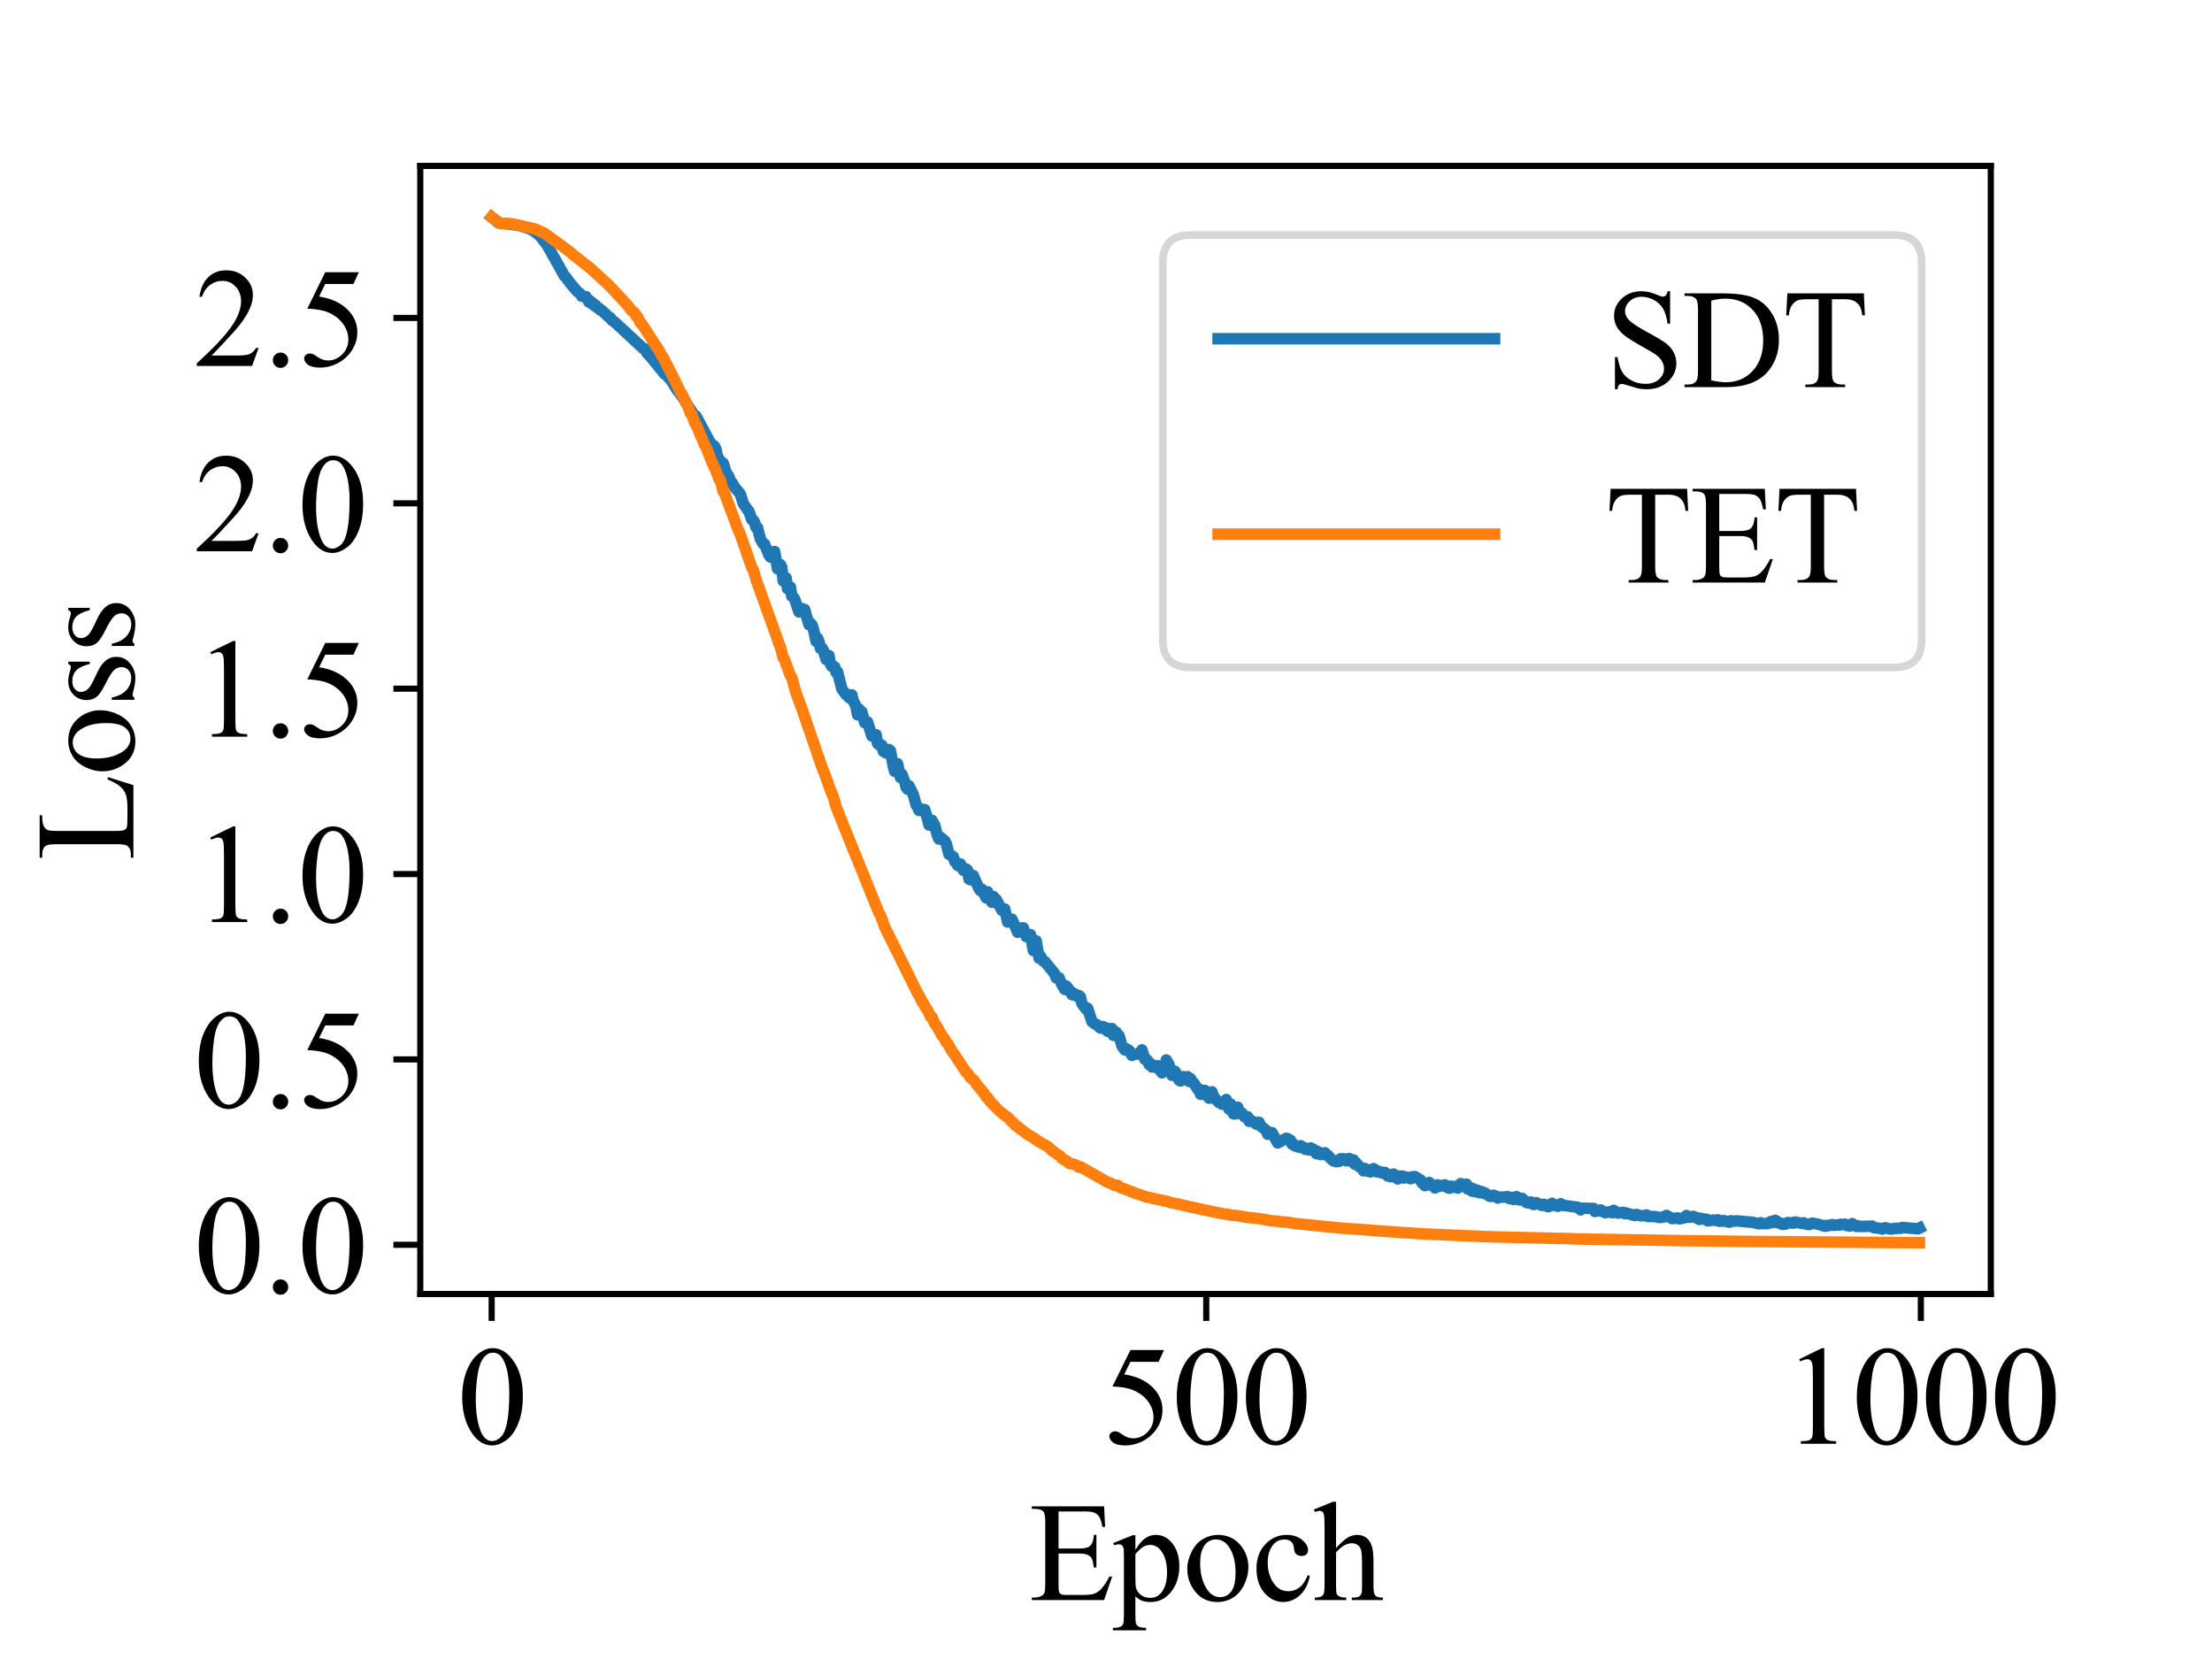 <?xml version="1.0" encoding="utf-8" standalone="no"?>
<!DOCTYPE svg PUBLIC "-//W3C//DTD SVG 1.1//EN"
  "http://www.w3.org/Graphics/SVG/1.1/DTD/svg11.dtd">
<svg xmlns:xlink="http://www.w3.org/1999/xlink" width="288pt" height="216pt" viewBox="0 0 288 216" xmlns="http://www.w3.org/2000/svg" version="1.1">
 <defs>
  <style type="text/css">*{stroke-linejoin: round; stroke-linecap: butt}</style>
 </defs>
 <g id="figure_1">
  <g id="patch_1">
   <path d="M 0 216 
L 288 216 
L 288 0 
L 0 0 
z
" style="fill: #ffffff"/>
  </g>
  <g id="axes_1">
   <g id="patch_2">
    <path d="M 54.72 168.48 
L 259.2 168.48 
L 259.2 21.6 
L 54.72 21.6 
z
" style="fill: #ffffff"/>
   </g>
   <g id="matplotlib.axis_1">
    <g id="xtick_1">
     <g id="line2d_1">
      <defs>
       <path id="m707a2167da" d="M 0 0 
L 0 3.5 
" style="stroke: #000000; stroke-width: 0.8"/>
      </defs>
      <g>
       <use xlink:href="#m707a2167da" x="64.015" y="168.48" style="stroke: #000000; stroke-width: 0.8"/>
      </g>
     </g>
     <g id="text_1">
      <!-- 0 -->
      <g transform="translate(59.515 187.979)scale(0.18 -0.18)">
       <defs>
        <path id="TimesNewRomanPSMT-30" d="M 231 2094 
Q 231 2819 450 3342 
Q 669 3866 1031 4122 
Q 1313 4325 1613 4325 
Q 2100 4325 2488 3828 
Q 2972 3213 2972 2159 
Q 2972 1422 2759 906 
Q 2547 391 2217 158 
Q 1888 -75 1581 -75 
Q 975 -75 572 641 
Q 231 1244 231 2094 
z
M 844 2016 
Q 844 1141 1059 588 
Q 1238 122 1591 122 
Q 1759 122 1940 273 
Q 2122 425 2216 781 
Q 2359 1319 2359 2297 
Q 2359 3022 2209 3506 
Q 2097 3866 1919 4016 
Q 1791 4119 1609 4119 
Q 1397 4119 1231 3928 
Q 1006 3669 925 3112 
Q 844 2556 844 2016 
z
" transform="scale(0.016)"/>
       </defs>
       <use xlink:href="#TimesNewRomanPSMT-30"/>
      </g>
     </g>
    </g>
    <g id="xtick_2">
     <g id="line2d_2">
      <g>
       <use xlink:href="#m707a2167da" x="157.053" y="168.48" style="stroke: #000000; stroke-width: 0.8"/>
      </g>
     </g>
     <g id="text_2">
      <!-- 500 -->
      <g transform="translate(143.553 187.979)scale(0.18 -0.18)">
       <defs>
        <path id="TimesNewRomanPSMT-35" d="M 2778 4238 
L 2534 3706 
L 1259 3706 
L 981 3138 
Q 1809 3016 2294 2522 
Q 2709 2097 2709 1522 
Q 2709 1188 2573 903 
Q 2438 619 2231 419 
Q 2025 219 1772 97 
Q 1413 -75 1034 -75 
Q 653 -75 479 54 
Q 306 184 306 341 
Q 306 428 378 495 
Q 450 563 559 563 
Q 641 563 702 538 
Q 763 513 909 409 
Q 1144 247 1384 247 
Q 1750 247 2026 523 
Q 2303 800 2303 1197 
Q 2303 1581 2056 1914 
Q 1809 2247 1375 2428 
Q 1034 2569 447 2591 
L 1259 4238 
L 2778 4238 
z
" transform="scale(0.016)"/>
       </defs>
       <use xlink:href="#TimesNewRomanPSMT-35"/>
       <use xlink:href="#TimesNewRomanPSMT-30" x="50"/>
       <use xlink:href="#TimesNewRomanPSMT-30" x="100"/>
      </g>
     </g>
    </g>
    <g id="xtick_3">
     <g id="line2d_3">
      <g>
       <use xlink:href="#m707a2167da" x="250.092" y="168.48" style="stroke: #000000; stroke-width: 0.8"/>
      </g>
     </g>
     <g id="text_3">
      <!-- 1000 -->
      <g transform="translate(232.092 187.979)scale(0.18 -0.18)">
       <defs>
        <path id="TimesNewRomanPSMT-31" d="M 750 3822 
L 1781 4325 
L 1884 4325 
L 1884 747 
Q 1884 391 1914 303 
Q 1944 216 2037 169 
Q 2131 122 2419 116 
L 2419 0 
L 825 0 
L 825 116 
Q 1125 122 1212 167 
Q 1300 213 1334 289 
Q 1369 366 1369 747 
L 1369 3034 
Q 1369 3497 1338 3628 
Q 1316 3728 1258 3775 
Q 1200 3822 1119 3822 
Q 1003 3822 797 3725 
L 750 3822 
z
" transform="scale(0.016)"/>
       </defs>
       <use xlink:href="#TimesNewRomanPSMT-31"/>
       <use xlink:href="#TimesNewRomanPSMT-30" x="50"/>
       <use xlink:href="#TimesNewRomanPSMT-30" x="100"/>
       <use xlink:href="#TimesNewRomanPSMT-30" x="150"/>
      </g>
     </g>
    </g>
    <g id="text_4">
     <!-- Epoch -->
     <g transform="translate(133.968 208.328)scale(0.18 -0.18)">
      <defs>
       <path id="TimesNewRomanPSMT-45" d="M 1338 4006 
L 1338 2331 
L 2269 2331 
Q 2631 2331 2753 2441 
Q 2916 2584 2934 2947 
L 3050 2947 
L 3050 1472 
L 2934 1472 
Q 2891 1781 2847 1869 
Q 2791 1978 2662 2040 
Q 2534 2103 2269 2103 
L 1338 2103 
L 1338 706 
Q 1338 425 1363 364 
Q 1388 303 1450 267 
Q 1513 231 1688 231 
L 2406 231 
Q 2766 231 2928 281 
Q 3091 331 3241 478 
Q 3434 672 3638 1063 
L 3763 1063 
L 3397 0 
L 131 0 
L 131 116 
L 281 116 
Q 431 116 566 188 
Q 666 238 702 338 
Q 738 438 738 747 
L 738 3500 
Q 738 3903 656 3997 
Q 544 4122 281 4122 
L 131 4122 
L 131 4238 
L 3397 4238 
L 3444 3309 
L 3322 3309 
Q 3256 3644 3176 3769 
Q 3097 3894 2941 3959 
Q 2816 4006 2500 4006 
L 1338 4006 
z
" transform="scale(0.016)"/>
       <path id="TimesNewRomanPSMT-70" d="M -6 2578 
L 875 2934 
L 994 2934 
L 994 2266 
Q 1216 2644 1439 2795 
Q 1663 2947 1909 2947 
Q 2341 2947 2628 2609 
Q 2981 2197 2981 1534 
Q 2981 794 2556 309 
Q 2206 -88 1675 -88 
Q 1444 -88 1275 -22 
Q 1150 25 994 166 
L 994 -706 
Q 994 -1000 1030 -1079 
Q 1066 -1159 1155 -1206 
Q 1244 -1253 1478 -1253 
L 1478 -1369 
L -22 -1369 
L -22 -1253 
L 56 -1253 
Q 228 -1256 350 -1188 
Q 409 -1153 442 -1076 
Q 475 -1000 475 -688 
L 475 2019 
Q 475 2297 450 2372 
Q 425 2447 370 2484 
Q 316 2522 222 2522 
Q 147 2522 31 2478 
L -6 2578 
z
M 994 2081 
L 994 1013 
Q 994 666 1022 556 
Q 1066 375 1236 237 
Q 1406 100 1666 100 
Q 1978 100 2172 344 
Q 2425 663 2425 1241 
Q 2425 1897 2138 2250 
Q 1938 2494 1663 2494 
Q 1513 2494 1366 2419 
Q 1253 2363 994 2081 
z
" transform="scale(0.016)"/>
       <path id="TimesNewRomanPSMT-6f" d="M 1600 2947 
Q 2250 2947 2644 2453 
Q 2978 2031 2978 1484 
Q 2978 1100 2793 706 
Q 2609 313 2286 112 
Q 1963 -88 1566 -88 
Q 919 -88 538 428 
Q 216 863 216 1403 
Q 216 1797 411 2186 
Q 606 2575 925 2761 
Q 1244 2947 1600 2947 
z
M 1503 2744 
Q 1338 2744 1170 2645 
Q 1003 2547 900 2300 
Q 797 2053 797 1666 
Q 797 1041 1045 587 
Q 1294 134 1700 134 
Q 2003 134 2200 384 
Q 2397 634 2397 1244 
Q 2397 2006 2069 2444 
Q 1847 2744 1503 2744 
z
" transform="scale(0.016)"/>
       <path id="TimesNewRomanPSMT-63" d="M 2631 1088 
Q 2516 522 2178 217 
Q 1841 -88 1431 -88 
Q 944 -88 581 321 
Q 219 731 219 1428 
Q 219 2103 620 2525 
Q 1022 2947 1584 2947 
Q 2006 2947 2278 2723 
Q 2550 2500 2550 2259 
Q 2550 2141 2473 2067 
Q 2397 1994 2259 1994 
Q 2075 1994 1981 2113 
Q 1928 2178 1911 2362 
Q 1894 2547 1784 2644 
Q 1675 2738 1481 2738 
Q 1169 2738 978 2506 
Q 725 2200 725 1697 
Q 725 1184 976 792 
Q 1228 400 1656 400 
Q 1963 400 2206 609 
Q 2378 753 2541 1131 
L 2631 1088 
z
" transform="scale(0.016)"/>
       <path id="TimesNewRomanPSMT-68" d="M 1041 4444 
L 1041 2350 
Q 1388 2731 1591 2839 
Q 1794 2947 1997 2947 
Q 2241 2947 2416 2812 
Q 2591 2678 2675 2391 
Q 2734 2191 2734 1659 
L 2734 647 
Q 2734 375 2778 275 
Q 2809 200 2884 156 
Q 2959 113 3159 113 
L 3159 0 
L 1753 0 
L 1753 113 
L 1819 113 
Q 2019 113 2097 173 
Q 2175 234 2206 353 
Q 2216 403 2216 647 
L 2216 1659 
Q 2216 2128 2167 2275 
Q 2119 2422 2012 2495 
Q 1906 2569 1756 2569 
Q 1603 2569 1437 2487 
Q 1272 2406 1041 2159 
L 1041 647 
Q 1041 353 1073 281 
Q 1106 209 1195 161 
Q 1284 113 1503 113 
L 1503 0 
L 84 0 
L 84 113 
Q 275 113 384 172 
Q 447 203 484 290 
Q 522 378 522 647 
L 522 3238 
Q 522 3728 498 3840 
Q 475 3953 426 3993 
Q 378 4034 297 4034 
Q 231 4034 84 3984 
L 41 4094 
L 897 4444 
L 1041 4444 
z
" transform="scale(0.016)"/>
      </defs>
      <use xlink:href="#TimesNewRomanPSMT-45"/>
      <use xlink:href="#TimesNewRomanPSMT-70" x="61.084"/>
      <use xlink:href="#TimesNewRomanPSMT-6f" x="111.084"/>
      <use xlink:href="#TimesNewRomanPSMT-63" x="161.084"/>
      <use xlink:href="#TimesNewRomanPSMT-68" x="205.469"/>
     </g>
    </g>
   </g>
   <g id="matplotlib.axis_2">
    <g id="ytick_1">
     <g id="line2d_4">
      <defs>
       <path id="m1677720b71" d="M 0 0 
L -3.5 0 
" style="stroke: #000000; stroke-width: 0.8"/>
      </defs>
      <g>
       <use xlink:href="#m1677720b71" x="54.72" y="162.07" style="stroke: #000000; stroke-width: 0.8"/>
      </g>
     </g>
     <g id="text_5">
      <!-- 0.0 -->
      <g transform="translate(25.22 168.32)scale(0.18 -0.18)">
       <defs>
        <path id="TimesNewRomanPSMT-2e" d="M 800 606 
Q 947 606 1047 504 
Q 1147 403 1147 259 
Q 1147 116 1045 14 
Q 944 -88 800 -88 
Q 656 -88 554 14 
Q 453 116 453 259 
Q 453 406 554 506 
Q 656 606 800 606 
z
" transform="scale(0.016)"/>
       </defs>
       <use xlink:href="#TimesNewRomanPSMT-30"/>
       <use xlink:href="#TimesNewRomanPSMT-2e" x="50"/>
       <use xlink:href="#TimesNewRomanPSMT-30" x="75"/>
      </g>
     </g>
    </g>
    <g id="ytick_2">
     <g id="line2d_5">
      <g>
       <use xlink:href="#m1677720b71" x="54.72" y="137.936" style="stroke: #000000; stroke-width: 0.8"/>
      </g>
     </g>
     <g id="text_6">
      <!-- 0.5 -->
      <g transform="translate(25.22 144.185)scale(0.18 -0.18)">
       <use xlink:href="#TimesNewRomanPSMT-30"/>
       <use xlink:href="#TimesNewRomanPSMT-2e" x="50"/>
       <use xlink:href="#TimesNewRomanPSMT-35" x="75"/>
      </g>
     </g>
    </g>
    <g id="ytick_3">
     <g id="line2d_6">
      <g>
       <use xlink:href="#m1677720b71" x="54.72" y="113.801" style="stroke: #000000; stroke-width: 0.8"/>
      </g>
     </g>
     <g id="text_7">
      <!-- 1.0 -->
      <g transform="translate(25.22 120.051)scale(0.18 -0.18)">
       <use xlink:href="#TimesNewRomanPSMT-31"/>
       <use xlink:href="#TimesNewRomanPSMT-2e" x="50"/>
       <use xlink:href="#TimesNewRomanPSMT-30" x="75"/>
      </g>
     </g>
    </g>
    <g id="ytick_4">
     <g id="line2d_7">
      <g>
       <use xlink:href="#m1677720b71" x="54.72" y="89.667" style="stroke: #000000; stroke-width: 0.8"/>
      </g>
     </g>
     <g id="text_8">
      <!-- 1.5 -->
      <g transform="translate(25.22 95.916)scale(0.18 -0.18)">
       <use xlink:href="#TimesNewRomanPSMT-31"/>
       <use xlink:href="#TimesNewRomanPSMT-2e" x="50"/>
       <use xlink:href="#TimesNewRomanPSMT-35" x="75"/>
      </g>
     </g>
    </g>
    <g id="ytick_5">
     <g id="line2d_8">
      <g>
       <use xlink:href="#m1677720b71" x="54.72" y="65.532" style="stroke: #000000; stroke-width: 0.8"/>
      </g>
     </g>
     <g id="text_9">
      <!-- 2.0 -->
      <g transform="translate(25.22 71.781)scale(0.18 -0.18)">
       <defs>
        <path id="TimesNewRomanPSMT-32" d="M 2934 816 
L 2638 0 
L 138 0 
L 138 116 
Q 1241 1122 1691 1759 
Q 2141 2397 2141 2925 
Q 2141 3328 1894 3587 
Q 1647 3847 1303 3847 
Q 991 3847 742 3664 
Q 494 3481 375 3128 
L 259 3128 
Q 338 3706 661 4015 
Q 984 4325 1469 4325 
Q 1984 4325 2329 3994 
Q 2675 3663 2675 3213 
Q 2675 2891 2525 2569 
Q 2294 2063 1775 1497 
Q 997 647 803 472 
L 1909 472 
Q 2247 472 2383 497 
Q 2519 522 2628 598 
Q 2738 675 2819 816 
L 2934 816 
z
" transform="scale(0.016)"/>
       </defs>
       <use xlink:href="#TimesNewRomanPSMT-32"/>
       <use xlink:href="#TimesNewRomanPSMT-2e" x="50"/>
       <use xlink:href="#TimesNewRomanPSMT-30" x="75"/>
      </g>
     </g>
    </g>
    <g id="ytick_6">
     <g id="line2d_9">
      <g>
       <use xlink:href="#m1677720b71" x="54.72" y="41.397" style="stroke: #000000; stroke-width: 0.8"/>
      </g>
     </g>
     <g id="text_10">
      <!-- 2.5 -->
      <g transform="translate(25.22 47.647)scale(0.18 -0.18)">
       <use xlink:href="#TimesNewRomanPSMT-32"/>
       <use xlink:href="#TimesNewRomanPSMT-2e" x="50"/>
       <use xlink:href="#TimesNewRomanPSMT-35" x="75"/>
      </g>
     </g>
    </g>
    <g id="text_11">
     <!-- Loss -->
     <g transform="translate(17.37 112.043)rotate(-90)scale(0.18 -0.18)">
      <defs>
       <path id="TimesNewRomanPSMT-4c" d="M 3669 1172 
L 3772 1150 
L 3409 0 
L 128 0 
L 128 116 
L 288 116 
Q 556 116 672 291 
Q 738 391 738 753 
L 738 3488 
Q 738 3884 650 3984 
Q 528 4122 288 4122 
L 128 4122 
L 128 4238 
L 2047 4238 
L 2047 4122 
Q 1709 4125 1573 4059 
Q 1438 3994 1388 3894 
Q 1338 3794 1338 3416 
L 1338 753 
Q 1338 494 1388 397 
Q 1425 331 1503 300 
Q 1581 269 1991 269 
L 2300 269 
Q 2788 269 2984 341 
Q 3181 413 3343 595 
Q 3506 778 3669 1172 
z
" transform="scale(0.016)"/>
       <path id="TimesNewRomanPSMT-73" d="M 2050 2947 
L 2050 1972 
L 1947 1972 
Q 1828 2431 1642 2597 
Q 1456 2763 1169 2763 
Q 950 2763 815 2647 
Q 681 2531 681 2391 
Q 681 2216 781 2091 
Q 878 1963 1175 1819 
L 1631 1597 
Q 2266 1288 2266 781 
Q 2266 391 1970 151 
Q 1675 -88 1309 -88 
Q 1047 -88 709 6 
Q 606 38 541 38 
Q 469 38 428 -44 
L 325 -44 
L 325 978 
L 428 978 
Q 516 541 762 319 
Q 1009 97 1316 97 
Q 1531 97 1667 223 
Q 1803 350 1803 528 
Q 1803 744 1651 891 
Q 1500 1038 1047 1263 
Q 594 1488 453 1669 
Q 313 1847 313 2119 
Q 313 2472 555 2709 
Q 797 2947 1181 2947 
Q 1350 2947 1591 2875 
Q 1750 2828 1803 2828 
Q 1853 2828 1881 2850 
Q 1909 2872 1947 2947 
L 2050 2947 
z
" transform="scale(0.016)"/>
      </defs>
      <use xlink:href="#TimesNewRomanPSMT-4c"/>
      <use xlink:href="#TimesNewRomanPSMT-6f" x="61.084"/>
      <use xlink:href="#TimesNewRomanPSMT-73" x="111.084"/>
      <use xlink:href="#TimesNewRomanPSMT-73" x="150"/>
     </g>
    </g>
   </g>
   <g id="line2d_10">
    <path d="M 64.015 28.276 
L 64.945 29.04 
L 66.247 29.166 
L 67.55 29.352 
L 68.853 29.742 
L 69.597 30.131 
L 70.341 30.751 
L 71.272 31.971 
L 73.504 35.957 
L 73.691 36.103 
L 74.249 36.89 
L 75.179 37.968 
L 75.551 38.251 
L 75.737 38.566 
L 76.296 38.628 
L 76.668 39.313 
L 76.854 39.189 
L 77.04 39.544 
L 77.226 39.493 
L 77.412 39.813 
L 77.598 39.786 
L 77.784 40.059 
L 77.97 40.117 
L 78.156 40.36 
L 78.342 40.407 
L 79.273 41.29 
L 79.459 41.365 
L 79.645 41.675 
L 80.017 41.921 
L 83.739 45.362 
L 83.925 45.406 
L 84.297 46.041 
L 84.669 46.4 
L 86.53 48.693 
L 86.716 48.757 
L 87.088 49.21 
L 87.274 49.352 
L 88.205 50.84 
L 88.577 51.288 
L 88.949 51.85 
L 90.437 54.171 
L 90.624 54.181 
L 92.67 57.999 
L 92.856 57.97 
L 93.043 58.126 
L 93.229 58.506 
L 93.415 59.487 
L 93.973 60.263 
L 94.159 60.302 
L 94.531 61.504 
L 94.903 62.041 
L 95.089 62.648 
L 95.275 62.784 
L 95.648 63.435 
L 96.392 64.327 
L 96.764 65.544 
L 97.322 66.356 
L 97.508 66.575 
L 97.881 67.651 
L 98.067 67.72 
L 98.253 68.052 
L 98.439 68.684 
L 98.625 68.705 
L 98.997 70.174 
L 99.369 70.803 
L 99.555 70.847 
L 100.113 72.263 
L 100.3 72.518 
L 100.486 72.435 
L 100.672 71.932 
L 100.858 71.808 
L 101.23 74.056 
L 101.602 73.507 
L 101.788 73.879 
L 101.974 75.644 
L 102.346 75.224 
L 102.532 76.652 
L 102.719 76.741 
L 102.905 76.421 
L 103.091 77.627 
L 103.277 77.74 
L 103.463 77.984 
L 104.021 79.668 
L 104.207 79.219 
L 104.393 79.22 
L 104.579 79.499 
L 104.765 79.351 
L 105.324 81.329 
L 105.51 81.14 
L 105.696 81.333 
L 105.882 81.816 
L 106.254 83.502 
L 106.44 83.084 
L 106.626 83.519 
L 106.812 84.411 
L 106.998 84.331 
L 107.184 84.631 
L 107.557 85.864 
L 107.743 85.835 
L 107.929 85.354 
L 108.115 86.443 
L 108.301 86.766 
L 108.487 86.729 
L 108.673 86.837 
L 108.859 87.546 
L 109.045 87.467 
L 109.603 89.691 
L 110.162 90.465 
L 110.348 90.403 
L 110.534 90.821 
L 110.72 90.883 
L 110.906 90.474 
L 111.092 91.293 
L 111.278 91.562 
L 111.464 92.07 
L 111.65 93.062 
L 111.836 92.309 
L 112.022 92.628 
L 112.208 92.677 
L 112.581 94.085 
L 112.953 93.992 
L 113.511 95.82 
L 113.697 95.554 
L 113.883 96.006 
L 114.069 95.666 
L 114.255 96.801 
L 114.441 96.969 
L 114.627 96.906 
L 114.814 97.018 
L 115 97.812 
L 115.372 98.039 
L 115.558 97.612 
L 115.744 97.594 
L 115.93 97.754 
L 116.302 99.781 
L 116.488 100.434 
L 116.86 99.434 
L 117.233 101.224 
L 117.419 100.798 
L 117.791 101.76 
L 117.977 102.506 
L 118.163 102.748 
L 118.349 102.318 
L 118.907 103.451 
L 119.279 104.814 
L 119.465 105.066 
L 119.652 105.517 
L 119.838 105.312 
L 120.024 105.537 
L 120.21 105.392 
L 120.396 105.41 
L 120.768 106.66 
L 120.954 107.41 
L 121.14 107.439 
L 121.326 106.799 
L 121.698 107.439 
L 122.071 108.865 
L 122.257 109.242 
L 122.443 109.015 
L 123.001 109.475 
L 123.187 109.798 
L 123.559 111.225 
L 124.117 111.538 
L 124.303 112.176 
L 124.49 112.278 
L 124.676 112.656 
L 124.862 112.754 
L 125.048 112.488 
L 125.42 113.303 
L 125.792 113.13 
L 125.978 113.31 
L 126.164 114.455 
L 126.35 114.54 
L 126.536 114.404 
L 126.722 114.001 
L 127.467 115.716 
L 127.653 115.962 
L 127.839 115.773 
L 128.397 116.907 
L 128.583 116.112 
L 128.769 117.007 
L 128.955 116.726 
L 129.141 117.471 
L 129.328 116.722 
L 129.514 117.486 
L 129.7 117.09 
L 130.444 118.52 
L 130.63 118.533 
L 130.816 118.357 
L 131.188 120.044 
L 131.56 119.756 
L 131.747 119.677 
L 132.491 121.379 
L 132.677 121.231 
L 132.863 120.824 
L 133.049 121.19 
L 133.235 120.807 
L 133.607 121.936 
L 133.979 121.681 
L 134.166 121.693 
L 134.538 123.764 
L 134.724 123.515 
L 134.91 122.495 
L 135.282 124.749 
L 135.468 124.487 
L 135.84 125.138 
L 136.026 125.182 
L 137.329 126.79 
L 137.515 127.319 
L 137.701 127.384 
L 137.887 127.308 
L 138.259 128.194 
L 138.631 128.827 
L 138.817 128.376 
L 139.004 128.581 
L 139.19 129 
L 139.376 129.032 
L 139.562 129.505 
L 139.748 129.526 
L 139.934 129.391 
L 140.306 129.761 
L 140.492 129.624 
L 140.678 129.811 
L 140.864 130.664 
L 141.423 131.41 
L 141.609 131.273 
L 142.167 133.013 
L 142.539 133.298 
L 142.725 133.351 
L 143.283 133.857 
L 143.469 133.658 
L 143.655 133.679 
L 143.842 133.974 
L 144.028 133.832 
L 144.214 134.273 
L 144.4 134.075 
L 144.586 134.275 
L 144.772 133.921 
L 144.958 134.799 
L 145.144 134.429 
L 145.33 134.393 
L 145.516 134.818 
L 145.702 134.846 
L 146.074 136.17 
L 146.447 136.698 
L 146.633 136.538 
L 147.005 136.763 
L 147.377 137.412 
L 147.563 137.245 
L 148.307 137.238 
L 148.493 137.054 
L 148.68 136.698 
L 149.052 137.913 
L 149.238 137.917 
L 149.424 138.075 
L 149.61 138.602 
L 149.796 138.471 
L 149.982 138.918 
L 150.354 138.924 
L 150.54 139.004 
L 150.726 138.748 
L 151.099 139.436 
L 151.285 139.678 
L 151.471 139.31 
L 151.657 139.259 
L 151.843 138.008 
L 152.215 138.643 
L 152.587 140.009 
L 152.773 139.57 
L 152.959 139.476 
L 153.145 139.73 
L 153.518 140.636 
L 153.704 140.74 
L 154.076 140.176 
L 154.448 140.513 
L 154.634 140.188 
L 154.82 140.806 
L 155.006 140.436 
L 155.192 140.884 
L 155.378 140.964 
L 155.564 141.214 
L 155.937 141.819 
L 156.123 141.782 
L 156.309 142.476 
L 156.495 142.172 
L 156.681 142.495 
L 156.867 141.966 
L 157.053 142.56 
L 157.239 142.464 
L 157.425 142.985 
L 157.611 142.954 
L 157.797 142.154 
L 157.983 142.785 
L 158.728 143.56 
L 158.914 143.539 
L 159.1 143.771 
L 159.472 143.481 
L 159.658 143.157 
L 160.03 144.425 
L 160.216 143.742 
L 160.589 145.012 
L 160.775 145.042 
L 161.147 144.16 
L 161.333 144.97 
L 161.705 144.925 
L 162.077 145.433 
L 162.449 145.403 
L 162.635 145.998 
L 163.008 145.945 
L 163.38 146.199 
L 163.566 146.355 
L 163.752 146.137 
L 163.938 146.135 
L 164.124 146.58 
L 164.868 147.189 
L 165.054 147.677 
L 165.24 147.427 
L 165.427 147.53 
L 165.613 147.469 
L 166.357 148.805 
L 167.473 148.207 
L 167.659 148.248 
L 168.032 148.473 
L 168.218 148.968 
L 168.404 148.961 
L 168.59 149.19 
L 169.148 149.364 
L 169.334 149.171 
L 169.52 149.402 
L 169.706 149.367 
L 169.892 149.618 
L 170.451 149.723 
L 170.637 149.457 
L 170.823 149.63 
L 171.009 149.638 
L 171.381 150.198 
L 171.567 149.921 
L 171.753 150.263 
L 171.939 150.33 
L 172.125 150.168 
L 172.311 150.267 
L 172.497 150.087 
L 172.684 150.394 
L 172.87 150.405 
L 173.242 150.836 
L 173.614 151.14 
L 173.986 151.253 
L 174.358 151.192 
L 174.544 150.878 
L 174.916 150.871 
L 175.289 151.133 
L 175.475 150.876 
L 175.661 150.838 
L 176.033 151.27 
L 176.219 151.02 
L 176.405 151.588 
L 176.591 151.417 
L 176.963 151.891 
L 177.335 152.12 
L 177.522 152.439 
L 177.708 152.136 
L 178.08 152.492 
L 178.452 152.573 
L 178.638 152.247 
L 178.824 152.156 
L 179.01 152.501 
L 179.196 152.36 
L 179.382 152.59 
L 179.754 152.573 
L 179.941 152.724 
L 180.313 152.648 
L 180.685 153.115 
L 180.871 152.922 
L 181.057 153.208 
L 181.429 152.865 
L 181.615 153.262 
L 181.801 153.294 
L 181.987 153.497 
L 182.173 153.127 
L 182.36 153.235 
L 182.546 153.117 
L 182.732 153.381 
L 182.918 153.219 
L 183.662 153.472 
L 183.848 153.217 
L 184.034 153.28 
L 184.22 153.193 
L 184.779 153.533 
L 184.965 153.633 
L 185.151 154.022 
L 185.337 154.094 
L 185.523 154.372 
L 186.081 153.954 
L 186.267 154.306 
L 186.453 154.269 
L 186.639 154.383 
L 186.825 154.668 
L 187.011 154.317 
L 187.198 154.268 
L 187.384 154.472 
L 187.756 154.364 
L 188.128 154.266 
L 188.314 154.535 
L 188.686 154.707 
L 188.872 154.436 
L 189.058 154.621 
L 189.43 154.469 
L 189.617 154.47 
L 189.803 154.684 
L 190.175 154.106 
L 190.733 154.543 
L 190.919 154.18 
L 191.105 154.816 
L 191.291 154.543 
L 191.663 155.084 
L 191.849 154.783 
L 192.036 155.161 
L 192.222 154.973 
L 192.408 154.995 
L 192.594 155.29 
L 192.966 155.158 
L 193.152 155.368 
L 193.338 155.325 
L 193.896 155.72 
L 194.082 155.784 
L 194.455 155.616 
L 194.641 155.684 
L 195.013 155.985 
L 195.199 155.854 
L 195.757 155.864 
L 196.315 155.81 
L 196.501 156.047 
L 196.687 156.041 
L 196.874 155.893 
L 197.06 156.17 
L 197.246 156.158 
L 197.432 155.809 
L 197.618 155.914 
L 197.804 156.229 
L 197.99 156.225 
L 198.176 156.023 
L 198.734 156.57 
L 199.106 156.637 
L 199.293 156.492 
L 199.665 156.827 
L 200.037 156.585 
L 200.409 156.811 
L 200.781 156.947 
L 200.967 156.799 
L 201.339 156.916 
L 201.525 157.109 
L 201.712 157.066 
L 202.084 156.667 
L 202.27 156.938 
L 202.456 156.916 
L 202.828 157.058 
L 203.2 156.725 
L 203.572 156.95 
L 203.944 156.984 
L 205.433 157.192 
L 205.805 157.523 
L 205.991 157.307 
L 207.48 157.339 
L 207.666 157.738 
L 207.852 157.547 
L 208.224 157.657 
L 208.41 157.536 
L 208.782 157.784 
L 208.969 157.892 
L 209.713 157.751 
L 209.899 157.897 
L 210.085 157.585 
L 210.643 157.942 
L 211.388 157.853 
L 211.574 158.029 
L 211.76 157.941 
L 212.69 158.225 
L 212.876 158.259 
L 213.062 158.123 
L 213.62 158.295 
L 214.179 158.277 
L 214.365 158.18 
L 214.551 158.388 
L 215.481 158.393 
L 216.039 158.522 
L 216.598 158.46 
L 216.97 158.247 
L 217.714 158.661 
L 218.458 158.575 
L 218.645 158.697 
L 219.389 158.535 
L 219.575 158.264 
L 219.947 158.493 
L 220.319 158.394 
L 220.505 158.375 
L 220.877 158.583 
L 221.064 158.57 
L 221.25 158.772 
L 221.436 158.626 
L 221.994 158.764 
L 222.18 158.737 
L 222.366 158.955 
L 223.11 158.848 
L 223.483 158.922 
L 223.669 158.818 
L 223.855 159.011 
L 224.041 158.944 
L 224.227 159.006 
L 224.413 158.92 
L 225.157 159.134 
L 225.343 158.941 
L 225.529 159.017 
L 226.088 158.951 
L 227.576 159.097 
L 227.948 159.107 
L 228.321 159.175 
L 228.879 159.309 
L 229.065 159.331 
L 229.251 159.196 
L 229.437 159.319 
L 230.181 159.298 
L 230.553 159.044 
L 230.74 159.185 
L 231.112 158.888 
L 231.298 158.975 
L 231.484 159.214 
L 231.856 159.262 
L 232.042 159.419 
L 232.228 159.321 
L 232.414 159.397 
L 232.786 159.171 
L 233.159 159.234 
L 233.345 159.185 
L 233.531 159.252 
L 233.717 159.104 
L 234.647 159.298 
L 234.833 159.207 
L 235.205 159.404 
L 235.578 159.43 
L 235.95 159.243 
L 236.694 159.387 
L 237.624 159.656 
L 237.81 159.545 
L 237.997 159.596 
L 238.555 159.437 
L 238.741 159.537 
L 239.299 159.47 
L 239.485 159.504 
L 239.671 159.391 
L 240.043 159.446 
L 240.229 159.385 
L 240.416 159.553 
L 240.602 159.486 
L 240.788 159.638 
L 240.974 159.59 
L 241.16 159.312 
L 241.718 159.686 
L 241.904 159.595 
L 242.276 159.693 
L 243.765 159.639 
L 243.951 159.831 
L 244.881 159.945 
L 245.067 160.021 
L 245.44 159.849 
L 245.998 159.996 
L 246.184 160.031 
L 246.556 159.961 
L 246.928 159.921 
L 247.486 159.926 
L 247.673 159.815 
L 249.719 159.991 
L 249.905 159.899 
L 249.905 159.899 
" clip-path="url(#p36c269308a)" style="fill: none; stroke: #1f77b4; stroke-width: 1.5; stroke-linecap: square"/>
   </g>
   <g id="line2d_11">
    <path d="M 64.015 28.276 
L 65.131 29.091 
L 66.434 29.124 
L 66.992 29.209 
L 69.597 29.795 
L 70.899 30.375 
L 74.063 32.682 
L 74.621 33.164 
L 76.854 34.921 
L 79.087 36.958 
L 79.645 37.524 
L 81.506 39.517 
L 82.25 40.46 
L 82.622 40.736 
L 82.808 41.14 
L 82.994 41.216 
L 83.367 42.025 
L 83.553 42.159 
L 85.786 45.594 
L 86.158 46.313 
L 86.344 46.524 
L 86.902 47.643 
L 87.832 49.455 
L 88.577 51.05 
L 88.763 51.247 
L 89.321 52.503 
L 89.507 52.716 
L 89.879 53.798 
L 90.065 53.927 
L 90.437 55.013 
L 90.81 55.653 
L 91.182 56.67 
L 91.368 56.992 
L 91.74 57.948 
L 91.926 58.209 
L 92.67 60.124 
L 93.229 61.328 
L 93.601 62.374 
L 93.787 62.476 
L 94.159 64.022 
L 94.345 64.164 
L 94.717 65.271 
L 95.089 66.229 
L 95.648 67.775 
L 96.02 68.77 
L 96.392 69.615 
L 97.881 73.894 
L 98.067 74.156 
L 98.439 75.47 
L 101.044 82.716 
L 101.416 83.811 
L 101.602 84.203 
L 101.974 85.672 
L 102.16 85.919 
L 102.905 87.982 
L 103.091 88.224 
L 103.649 90.258 
L 104.393 92.24 
L 106.998 99.839 
L 107.37 100.757 
L 108.115 102.865 
L 108.487 103.746 
L 108.859 105.023 
L 109.603 106.915 
L 114.441 118.882 
L 114.627 119.14 
L 115.186 120.689 
L 119.465 129.315 
L 119.838 129.935 
L 120.024 130.415 
L 120.21 130.588 
L 120.582 131.293 
L 120.768 131.517 
L 121.14 132.363 
L 121.326 132.411 
L 121.698 133.28 
L 121.884 133.463 
L 122.629 134.801 
L 123.001 135.289 
L 123.187 135.704 
L 123.373 135.825 
L 123.931 136.841 
L 124.303 137.341 
L 125.792 139.615 
L 125.978 139.728 
L 126.35 140.322 
L 126.722 140.564 
L 127.281 141.361 
L 128.025 142.204 
L 128.397 142.807 
L 128.583 142.905 
L 128.955 143.455 
L 129.7 144.218 
L 130.072 144.617 
L 130.63 145.047 
L 131.002 145.361 
L 131.188 145.438 
L 131.747 146.072 
L 131.933 146.162 
L 132.305 146.615 
L 132.491 146.658 
L 132.863 147.006 
L 133.793 147.7 
L 134.724 148.247 
L 135.096 148.534 
L 136.585 149.396 
L 136.957 149.825 
L 137.143 149.911 
L 137.515 150.191 
L 138.073 150.542 
L 138.259 150.835 
L 139.004 151.243 
L 139.19 151.465 
L 139.934 151.614 
L 140.306 151.824 
L 140.492 151.975 
L 140.678 151.915 
L 144.214 153.928 
L 144.586 154.04 
L 145.144 154.35 
L 145.516 154.316 
L 145.888 154.639 
L 146.261 154.732 
L 147.935 155.407 
L 148.307 155.5 
L 149.238 155.837 
L 152.029 156.44 
L 152.401 156.571 
L 153.89 156.875 
L 154.82 157.102 
L 155.378 157.221 
L 157.239 157.618 
L 158.169 157.818 
L 159.472 158.074 
L 159.844 158.095 
L 160.402 158.233 
L 160.775 158.24 
L 161.333 158.318 
L 162.077 158.46 
L 163.38 158.601 
L 163.752 158.635 
L 165.799 158.983 
L 166.171 158.975 
L 166.729 159.069 
L 167.659 159.129 
L 168.59 159.303 
L 169.148 159.348 
L 170.451 159.487 
L 174.73 159.908 
L 175.289 159.943 
L 176.963 160.06 
L 177.708 160.114 
L 179.568 160.261 
L 182.546 160.48 
L 183.476 160.526 
L 184.406 160.595 
L 185.337 160.652 
L 193.152 160.995 
L 194.827 161.048 
L 201.153 161.196 
L 203.944 161.26 
L 205.619 161.319 
L 209.527 161.38 
L 211.388 161.412 
L 213.807 161.443 
L 219.203 161.533 
L 222.924 161.575 
L 227.204 161.631 
L 229.065 161.645 
L 247.673 161.787 
L 249.905 161.804 
L 249.905 161.804 
" clip-path="url(#p36c269308a)" style="fill: none; stroke: #ff7f0e; stroke-width: 1.5; stroke-linecap: square"/>
   </g>
   <g id="patch_3">
    <path d="M 54.72 168.48 
L 54.72 21.6 
" style="fill: none; stroke: #000000; stroke-width: 0.8; stroke-linejoin: miter; stroke-linecap: square"/>
   </g>
   <g id="patch_4">
    <path d="M 259.2 168.48 
L 259.2 21.6 
" style="fill: none; stroke: #000000; stroke-width: 0.8; stroke-linejoin: miter; stroke-linecap: square"/>
   </g>
   <g id="patch_5">
    <path d="M 54.72 168.48 
L 259.2 168.48 
" style="fill: none; stroke: #000000; stroke-width: 0.8; stroke-linejoin: miter; stroke-linecap: square"/>
   </g>
   <g id="patch_6">
    <path d="M 54.72 21.6 
L 259.2 21.6 
" style="fill: none; stroke: #000000; stroke-width: 0.8; stroke-linejoin: miter; stroke-linecap: square"/>
   </g>
   <g id="legend_1">
    <g id="patch_7">
     <path d="M 154.997 86.901 
L 246.6 86.901 
Q 250.2 86.901 250.2 83.301 
L 250.2 34.2 
Q 250.2 30.6 246.6 30.6 
L 154.997 30.6 
Q 151.397 30.6 151.397 34.2 
L 151.397 83.301 
Q 151.397 86.901 154.997 86.901 
z
" style="fill: #ffffff; opacity: 0.8; stroke: #cccccc; stroke-linejoin: miter"/>
    </g>
    <g id="line2d_12">
     <path d="M 158.597 44.1 
L 176.597 44.1 
L 194.597 44.1 
" style="fill: none; stroke: #1f77b4; stroke-width: 1.5; stroke-linecap: square"/>
    </g>
    <g id="text_12">
     <!-- SDT -->
     <g transform="translate(208.997 50.4)scale(0.18 -0.18)">
      <defs>
       <path id="TimesNewRomanPSMT-53" d="M 2934 4334 
L 2934 2869 
L 2819 2869 
Q 2763 3291 2617 3541 
Q 2472 3791 2203 3937 
Q 1934 4084 1647 4084 
Q 1322 4084 1109 3886 
Q 897 3688 897 3434 
Q 897 3241 1031 3081 
Q 1225 2847 1953 2456 
Q 2547 2138 2764 1967 
Q 2981 1797 3098 1565 
Q 3216 1334 3216 1081 
Q 3216 600 2842 251 
Q 2469 -97 1881 -97 
Q 1697 -97 1534 -69 
Q 1438 -53 1133 45 
Q 828 144 747 144 
Q 669 144 623 97 
Q 578 50 556 -97 
L 441 -97 
L 441 1356 
L 556 1356 
Q 638 900 775 673 
Q 913 447 1195 297 
Q 1478 147 1816 147 
Q 2206 147 2432 353 
Q 2659 559 2659 841 
Q 2659 997 2573 1156 
Q 2488 1316 2306 1453 
Q 2184 1547 1640 1851 
Q 1097 2156 867 2337 
Q 638 2519 519 2737 
Q 400 2956 400 3219 
Q 400 3675 750 4004 
Q 1100 4334 1641 4334 
Q 1978 4334 2356 4169 
Q 2531 4091 2603 4091 
Q 2684 4091 2736 4139 
Q 2788 4188 2819 4334 
L 2934 4334 
z
" transform="scale(0.016)"/>
       <path id="TimesNewRomanPSMT-44" d="M 109 0 
L 109 116 
L 269 116 
Q 538 116 650 288 
Q 719 391 719 750 
L 719 3488 
Q 719 3884 631 3984 
Q 509 4122 269 4122 
L 109 4122 
L 109 4238 
L 1834 4238 
Q 2784 4238 3279 4022 
Q 3775 3806 4076 3303 
Q 4378 2800 4378 2141 
Q 4378 1256 3841 663 
Q 3238 0 2003 0 
L 109 0 
z
M 1319 306 
Q 1716 219 1984 219 
Q 2709 219 3187 728 
Q 3666 1238 3666 2109 
Q 3666 2988 3187 3494 
Q 2709 4000 1959 4000 
Q 1678 4000 1319 3909 
L 1319 306 
z
" transform="scale(0.016)"/>
       <path id="TimesNewRomanPSMT-54" d="M 3703 4238 
L 3750 3244 
L 3631 3244 
Q 3597 3506 3538 3619 
Q 3441 3800 3280 3886 
Q 3119 3972 2856 3972 
L 2259 3972 
L 2259 734 
Q 2259 344 2344 247 
Q 2463 116 2709 116 
L 2856 116 
L 2856 0 
L 1059 0 
L 1059 116 
L 1209 116 
Q 1478 116 1591 278 
Q 1659 378 1659 734 
L 1659 3972 
L 1150 3972 
Q 853 3972 728 3928 
Q 566 3869 450 3700 
Q 334 3531 313 3244 
L 194 3244 
L 244 4238 
L 3703 4238 
z
" transform="scale(0.016)"/>
      </defs>
      <use xlink:href="#TimesNewRomanPSMT-53"/>
      <use xlink:href="#TimesNewRomanPSMT-44" x="55.615"/>
      <use xlink:href="#TimesNewRomanPSMT-54" x="127.832"/>
     </g>
    </g>
    <g id="line2d_13">
     <path d="M 158.597 69.55 
L 176.597 69.55 
L 194.597 69.55 
" style="fill: none; stroke: #ff7f0e; stroke-width: 1.5; stroke-linecap: square"/>
    </g>
    <g id="text_13">
     <!-- TET -->
     <g transform="translate(208.997 75.85)scale(0.18 -0.18)">
      <use xlink:href="#TimesNewRomanPSMT-54"/>
      <use xlink:href="#TimesNewRomanPSMT-45" x="61.084"/>
      <use xlink:href="#TimesNewRomanPSMT-54" x="122.168"/>
     </g>
    </g>
   </g>
  </g>
 </g>
 <defs>
  <clipPath id="p36c269308a">
   <rect x="54.72" y="21.6" width="204.48" height="146.88"/>
  </clipPath>
 </defs>
</svg>
